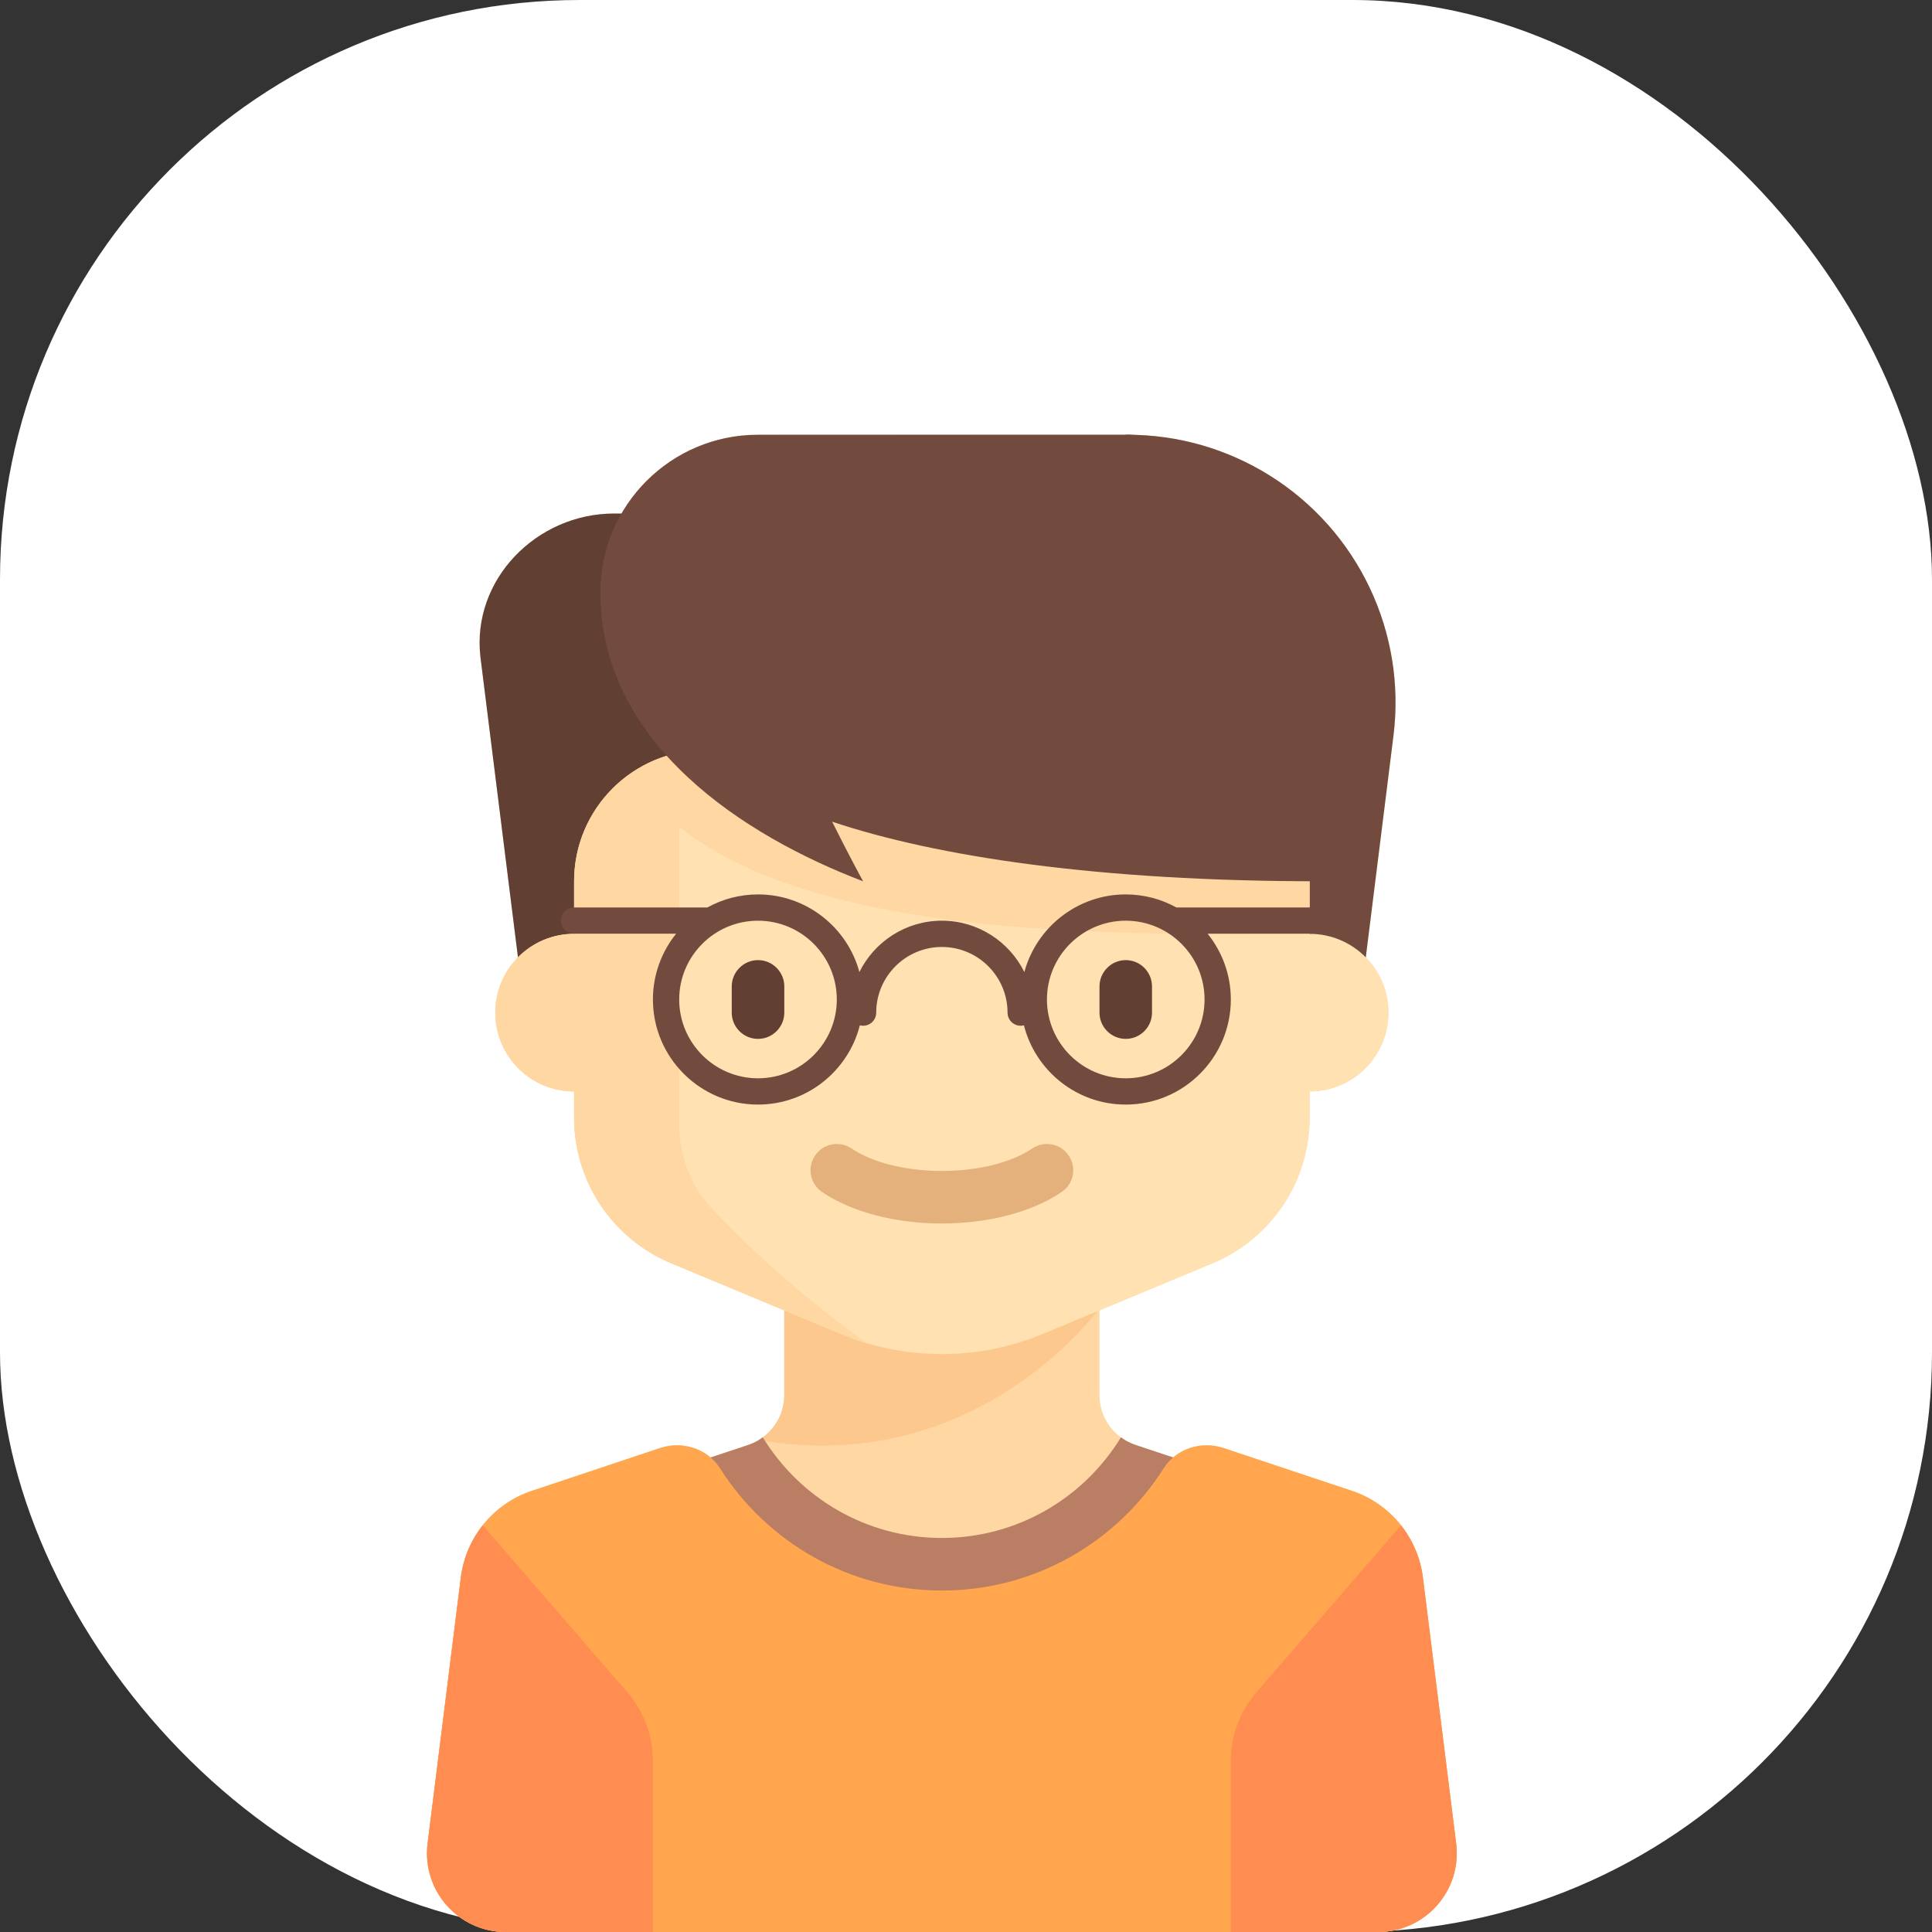 <svg width="40" height="40" viewBox="0 0 40 40" fill="none" xmlns="http://www.w3.org/2000/svg">
<rect x="0" y="0" width="40" height="40" fill="#333333" stroke="none"/>
<rect width="40" height="40" rx="12" fill="white"/>
<g clip-path="url(#clip0_639_2244)">
<path d="M30.148 38.167L29.459 32.659C29.356 31.828 28.784 31.13 27.989 30.866L25.334 29.981C24.97 29.859 24.57 29.936 24.289 30.176L23.507 29.915C23.063 29.767 22.763 29.352 22.763 28.884V27.13L25.106 26.153C26.322 25.647 27.114 24.459 27.114 23.141V22.597C28.015 22.597 28.746 21.867 28.746 20.966C28.746 20.52 28.567 20.116 28.277 19.822L28.85 15.234C29.118 13.091 28.118 10.988 26.287 9.844C25.406 9.294 24.388 9.001 23.349 9.001C23.349 9.001 15.566 9.003 15.532 9.006C14.392 9.061 13.407 9.702 12.868 10.633H12.715C11.109 10.633 9.765 11.999 9.946 13.595C9.947 13.607 9.948 13.618 9.95 13.63L10.724 19.822C10.434 20.116 10.255 20.52 10.255 20.966C10.255 21.867 10.985 22.598 11.886 22.598V23.141C11.886 24.459 12.678 25.647 13.895 26.154L16.237 27.13V28.884C16.237 29.352 15.938 29.767 15.493 29.915L14.712 30.176C14.431 29.937 14.031 29.859 13.666 29.981L11.012 30.866C10.217 31.13 9.645 31.828 9.541 32.66L8.853 38.167C8.731 39.141 9.49 40.001 10.472 40.001H10.487H28.514H28.529C29.51 40.001 30.27 39.14 30.148 38.167Z" fill="#FFD7A3"/>
<path d="M16.237 28.883C16.237 28.883 16.237 28.883 16.237 28.884C16.237 28.91 16.236 28.936 16.234 28.962C16.233 28.975 16.232 28.989 16.23 29.002C16.229 29.013 16.228 29.024 16.226 29.035C16.223 29.055 16.22 29.076 16.215 29.097C16.215 29.097 16.215 29.097 16.215 29.098C16.155 29.397 15.971 29.657 15.71 29.814C20.26 30.6 22.764 27.084 22.764 27.084H16.237V28.883Z" fill="#FDC88E"/>
<path d="M26.287 9.844C25.406 9.293 24.388 9.001 23.349 9.001H23.307V20.422H28.202L28.85 15.233C29.118 13.091 28.118 10.988 26.287 9.844Z" fill="#734A3E"/>
<path d="M9.946 13.595C9.947 13.606 9.948 13.618 9.95 13.629L10.799 20.422H14.062V10.632H12.715C11.109 10.632 9.765 11.999 9.946 13.595Z" fill="#623F33"/>
<path d="M27.114 19.334V18.246C27.114 16.744 25.897 15.527 24.395 15.527H14.606C13.104 15.527 11.886 16.744 11.886 18.246V19.334C10.985 19.334 10.255 20.064 10.255 20.965C10.255 21.866 10.985 22.597 11.886 22.597V23.141C11.886 24.458 12.678 25.646 13.894 26.153L17.408 27.617C18.071 27.893 18.782 28.035 19.5 28.035C20.218 28.035 20.929 27.893 21.592 27.617L25.106 26.153C26.322 25.646 27.114 24.458 27.114 23.141V22.597C28.015 22.597 28.746 21.866 28.746 20.965C28.746 20.064 28.015 19.334 27.114 19.334Z" fill="#FFE1B2"/>
<path d="M15.694 21.509C15.395 21.509 15.15 21.265 15.15 20.966V20.422C15.15 20.123 15.395 19.878 15.694 19.878C15.993 19.878 16.238 20.123 16.238 20.422V20.966C16.238 21.265 15.993 21.509 15.694 21.509Z" fill="#623F33"/>
<path d="M23.308 21.509C23.008 21.509 22.764 21.265 22.764 20.966V20.422C22.764 20.123 23.008 19.878 23.308 19.878C23.607 19.878 23.851 20.123 23.851 20.422V20.966C23.851 21.265 23.607 21.509 23.308 21.509Z" fill="#623F33"/>
<path d="M19.5 25.331C18.534 25.331 17.629 25.093 17.019 24.678C16.771 24.509 16.706 24.171 16.876 23.923C17.044 23.675 17.383 23.61 17.631 23.779C18.059 24.07 18.758 24.244 19.5 24.244C20.244 24.244 20.942 24.07 21.37 23.779C21.619 23.61 21.957 23.674 22.125 23.923C22.295 24.171 22.23 24.509 21.982 24.678C21.372 25.093 20.467 25.331 19.5 25.331Z" fill="#E4B07B"/>
<path d="M24.395 15.527H14.606C14.419 15.527 14.237 15.546 14.062 15.583V15.582C12.821 15.834 11.886 16.931 11.886 18.246V19.334C10.985 19.334 10.255 20.064 10.255 20.965C10.255 21.866 10.985 22.597 11.886 22.597V23.141C11.886 24.458 12.678 25.646 13.894 26.153L17.408 27.617C17.58 27.689 17.756 27.75 17.934 27.804C16.381 26.668 15.347 25.675 14.741 25.025C14.301 24.553 14.062 23.929 14.062 23.283V17.119C17.081 19.528 23.593 19.334 27.114 19.334V18.246C27.114 16.744 25.897 15.527 24.395 15.527Z" fill="#FFD7A3"/>
<path d="M23.307 9.001H15.693C13.891 9.001 12.43 10.462 12.43 12.264C12.43 15.408 15.421 17.312 17.869 18.246C17.869 18.246 17.596 17.748 17.228 17.012C19.399 17.738 22.751 18.246 27.318 18.246C27.318 18.246 27.318 17.073 27.318 16.683C27.318 8.752 23.307 9.001 23.307 9.001Z" fill="#734A3E"/>
<path d="M27.136 18.788H24.361C24.359 18.788 24.358 18.788 24.356 18.788C24.045 18.616 23.687 18.518 23.307 18.518C22.305 18.518 21.458 19.201 21.208 20.125C20.897 19.496 20.248 19.062 19.5 19.062C18.753 19.062 18.104 19.496 17.793 20.125C17.543 19.201 16.696 18.518 15.694 18.518C15.314 18.518 14.957 18.616 14.646 18.788H11.887C11.736 18.788 11.615 18.909 11.615 19.059C11.615 19.21 11.736 19.331 11.887 19.331H13.999C13.699 19.704 13.518 20.178 13.518 20.693C13.518 21.893 14.494 22.869 15.694 22.869C16.709 22.869 17.563 22.17 17.802 21.228C17.824 21.233 17.846 21.237 17.869 21.237C18.019 21.237 18.141 21.116 18.141 20.965C18.141 20.216 18.751 19.606 19.5 19.606C20.25 19.606 20.86 20.216 20.86 20.965C20.86 21.116 20.982 21.237 21.132 21.237C21.155 21.237 21.177 21.233 21.199 21.228C21.438 22.17 22.292 22.869 23.307 22.869C24.507 22.869 25.483 21.893 25.483 20.693C25.483 20.178 25.302 19.704 25.002 19.331H27.136C27.286 19.331 27.408 19.21 27.408 19.059C27.408 18.909 27.286 18.788 27.136 18.788ZM15.694 22.325C14.794 22.325 14.062 21.593 14.062 20.693C14.062 19.794 14.794 19.062 15.694 19.062C16.593 19.062 17.325 19.794 17.325 20.693C17.325 21.593 16.593 22.325 15.694 22.325ZM23.307 22.325C22.408 22.325 21.676 21.593 21.676 20.693C21.676 19.794 22.408 19.062 23.307 19.062C24.207 19.062 24.939 19.794 24.939 20.693C24.939 21.593 24.207 22.325 23.307 22.325Z" fill="#734A3E"/>
<path d="M19.5 33.338C21.715 33.338 23.642 32.106 24.634 30.29L23.507 29.915C23.398 29.878 23.298 29.825 23.208 29.759C22.443 31.007 21.071 31.842 19.5 31.842C17.93 31.842 16.557 31.007 15.793 29.759C15.703 29.825 15.603 29.878 15.494 29.915L14.367 30.29C15.359 32.106 17.285 33.338 19.5 33.338Z" fill="#B97E63"/>
<path d="M30.148 38.166L29.459 32.659C29.356 31.827 28.784 31.13 27.989 30.865L25.334 29.98C24.872 29.826 24.352 29.99 24.091 30.402C23.127 31.921 21.433 32.93 19.5 32.93C17.568 32.93 15.874 31.921 14.909 30.402C14.648 29.99 14.128 29.826 13.666 29.98L11.012 30.865C10.217 31.13 9.645 31.827 9.541 32.659L8.853 38.166C8.731 39.139 9.49 40 10.472 40H28.529C29.51 40 30.27 39.14 30.148 38.166Z" fill="#FFA64E"/>
<path d="M9.994 31.581C9.753 31.887 9.591 32.257 9.541 32.659L8.853 38.166C8.731 39.14 9.49 40 10.472 40H13.518V36.46C13.518 35.937 13.329 35.431 12.987 35.036L9.994 31.581Z" fill="#FF8C51"/>
<path d="M29.006 31.581C29.247 31.887 29.409 32.257 29.459 32.659L30.148 38.166C30.27 39.14 29.51 40 28.529 40H25.482V36.46C25.482 35.937 25.671 35.431 26.014 35.036L29.006 31.581Z" fill="#FF8C51"/>
</g>
<defs>
<clipPath id="clip0_639_2244">
<rect width="31" height="31" fill="white" transform="translate(4 9)"/>
</clipPath>
</defs>
</svg>
